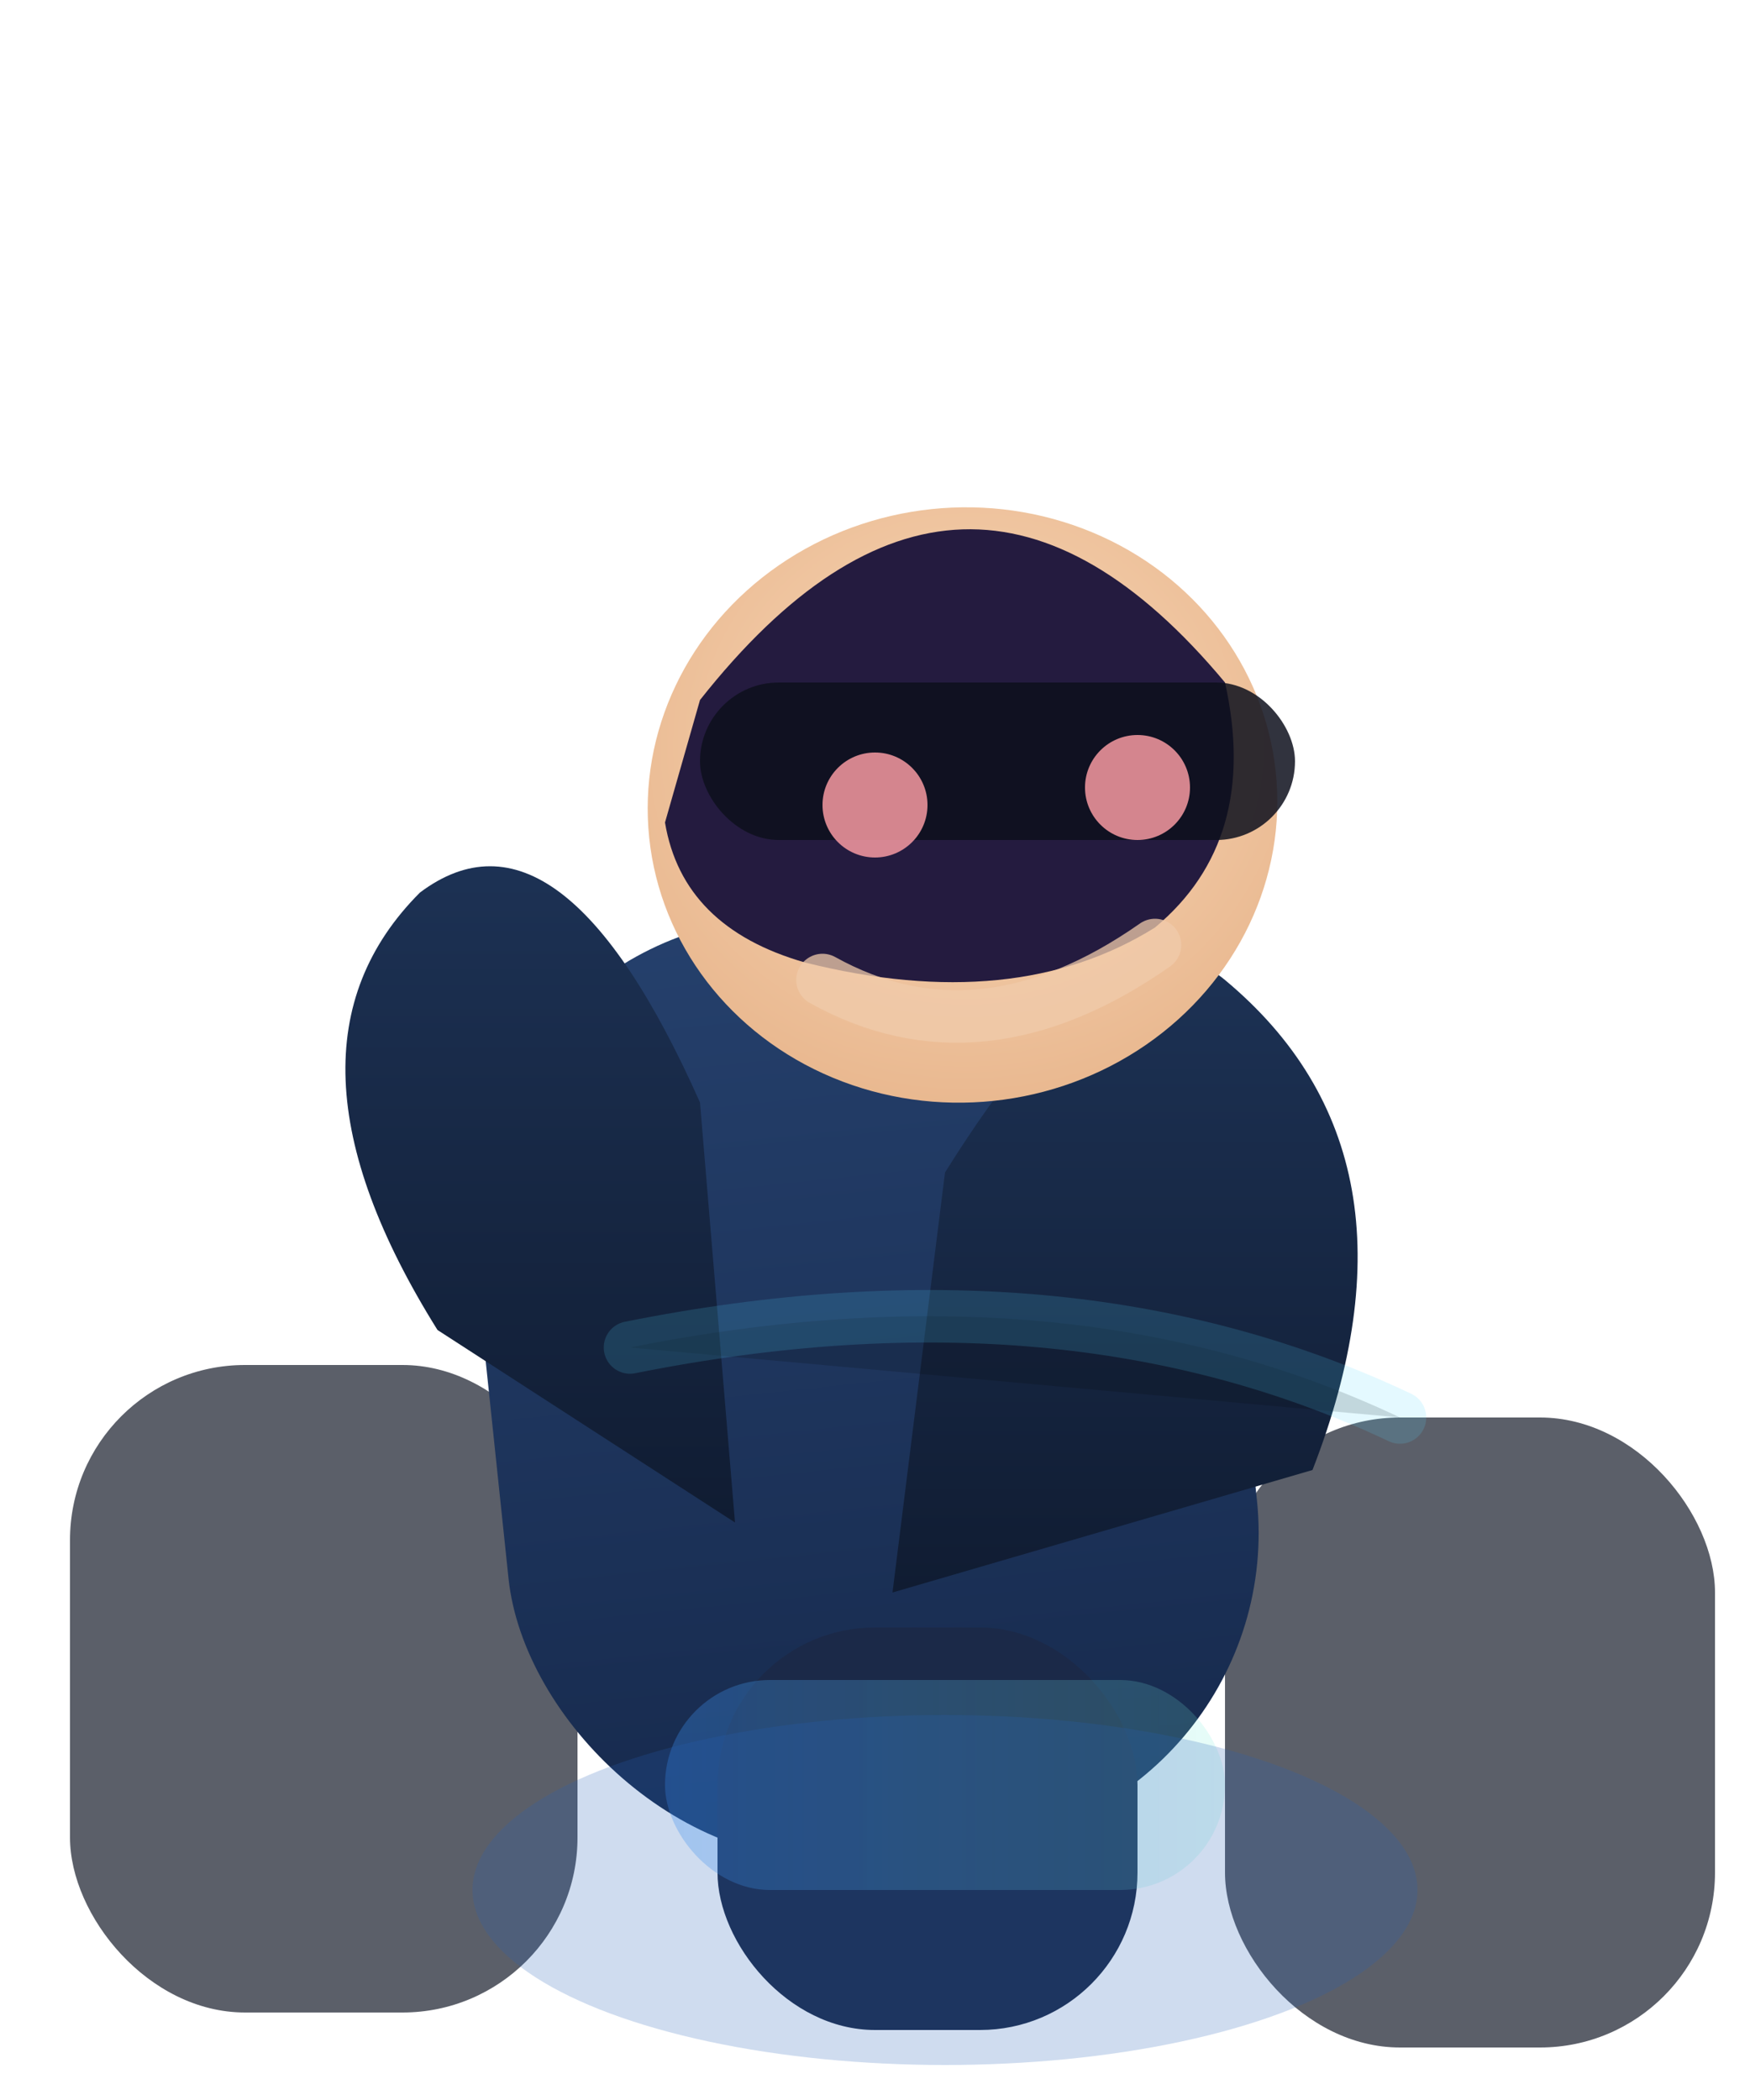 <svg xmlns="http://www.w3.org/2000/svg" width="200" height="240" viewBox="0 0 200 240">
  <defs>
    <linearGradient id="heroLeanTorso" x1="0%" y1="0%" x2="0%" y2="100%">
      <stop offset="0%" stop-color="#25406c" />
      <stop offset="100%" stop-color="#16294c" />
    </linearGradient>
    <linearGradient id="heroLeanSleeve" x1="0%" y1="0%" x2="0%" y2="100%">
      <stop offset="0%" stop-color="#1e3458" />
      <stop offset="100%" stop-color="#101c32" />
    </linearGradient>
    <radialGradient id="heroLeanFace" cx="52%" cy="40%" r="72%">
      <stop offset="0%" stop-color="#f9d8b8" />
      <stop offset="90%" stop-color="#e8b68d" />
      <stop offset="100%" stop-color="#d69d74" />
    </radialGradient>
    <linearGradient id="heroLeanGlow" x1="0%" y1="0%" x2="100%" y2="0%">
      <stop offset="0%" stop-color="rgba(60, 148, 255, 0.3)" />
      <stop offset="100%" stop-color="rgba(124, 240, 217, 0.18)" />
    </linearGradient>
  </defs>
  <g transform="translate(-10, 0)">
    <rect x="18" y="156" width="58" height="74" rx="20" fill="#0f1524" opacity="0.68" />
    <rect x="150" y="162" width="56" height="72" rx="20" fill="#0f1524" opacity="0.68" />
    <rect x="66" y="104" width="86" height="108" rx="36" fill="url(#heroLeanTorso)" transform="rotate(-6 109 158)" />
    <path d="M60 152 Q40 120 58 102 Q74 90 90 126 L94 174" fill="url(#heroLeanSleeve)" />
    <path d="M160 168 Q174 132 150 112 Q138 102 118 134 L112 182" fill="url(#heroLeanSleeve)" />
    <rect x="92" y="186" width="48" height="46" rx="18" fill="#1b2948" />
    <ellipse cx="120" cy="92" rx="36" ry="34" fill="url(#heroLeanFace)" transform="rotate(-6 120 92)" />
    <path d="M90 80 Q120 42 150 78 Q154 96 142 106 Q126 116 102 110 Q88 106 86 94 Z" fill="#241b3f" />
    <rect x="90" y="78" width="68" height="18" rx="9" fill="#0d101d" opacity="0.85" />
    <circle cx="110" cy="92" r="6" fill="#ff9fa6" opacity="0.82" />
    <circle cx="140" cy="90" r="6" fill="#ff9fa6" opacity="0.82" />
    <path d="M104 112 Q122 122 142 108" stroke="#f0cbaa" stroke-width="6" stroke-linecap="round" fill="none" opacity="0.75" />
    <path d="M82 154 Q132 144 170 162" stroke="#55d8ff" stroke-width="6" stroke-linecap="round" opacity="0.16" />
    <rect x="86" y="192" width="64" height="24" rx="12" fill="url(#heroLeanGlow)" />
    <ellipse cx="118" cy="216" rx="54" ry="20" fill="rgba(40, 96, 184, 0.22)" />
  </g>
</svg>
